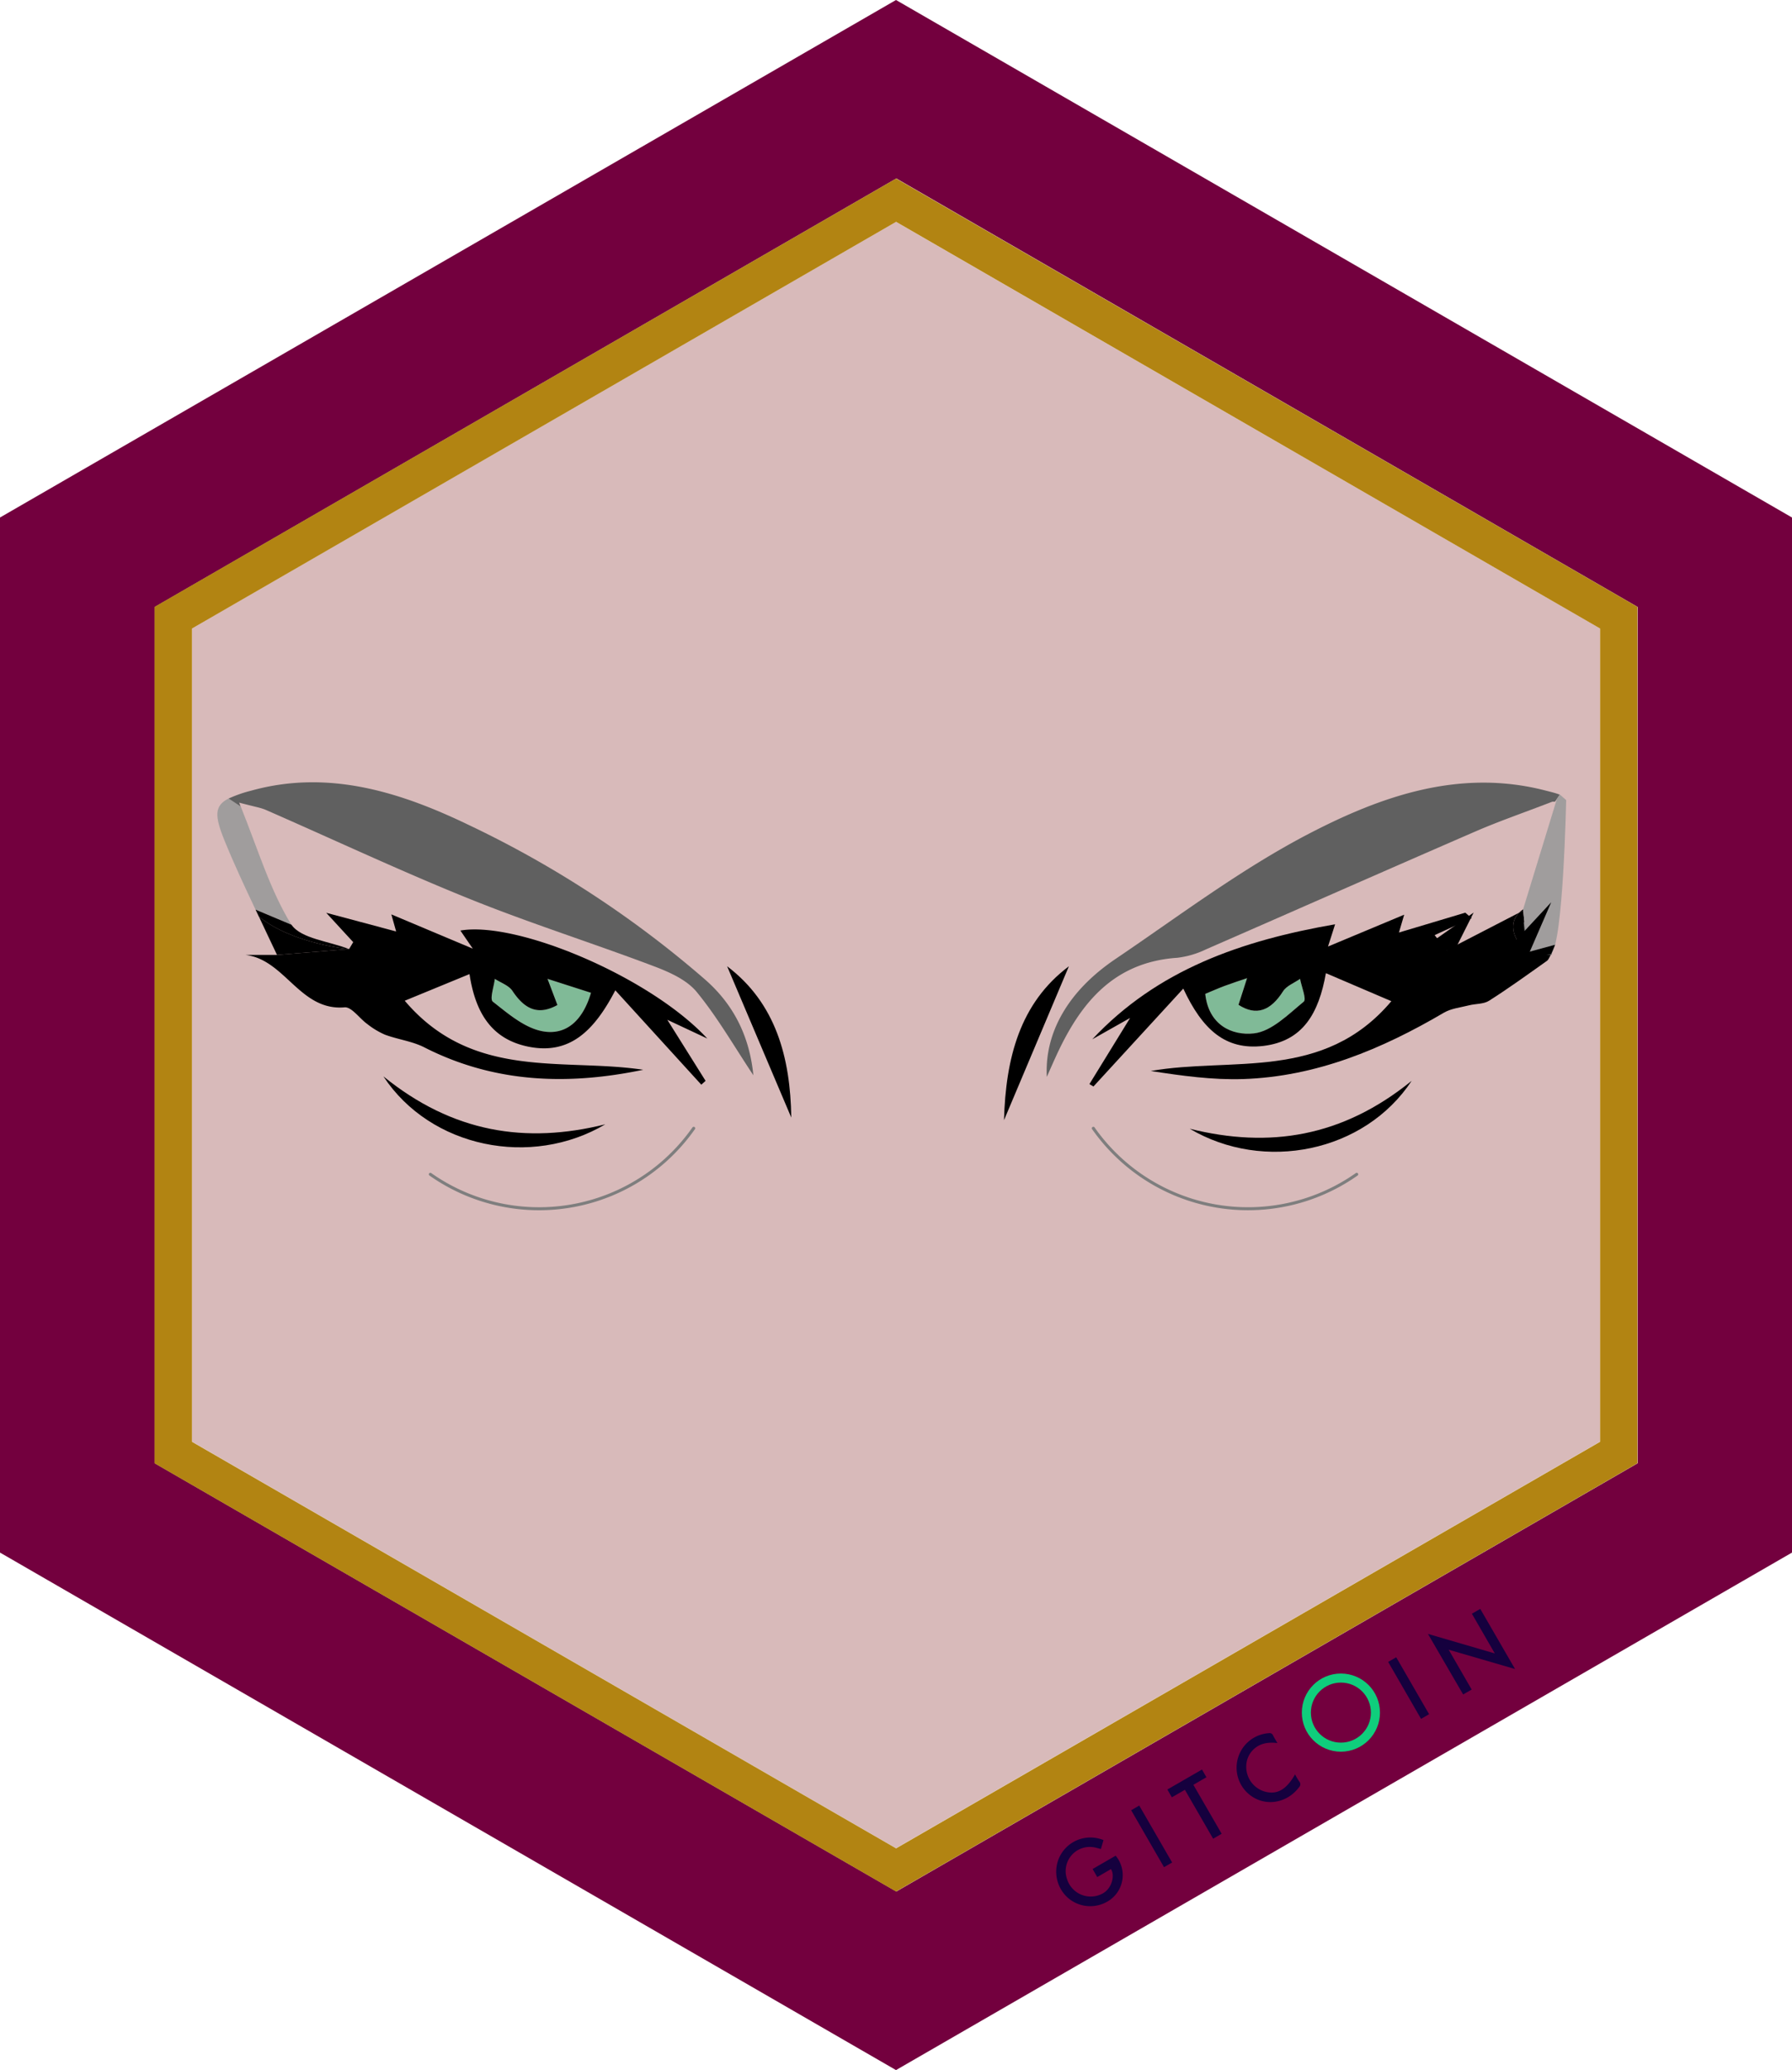 <svg id="Layer_1" data-name="Layer 1" xmlns="http://www.w3.org/2000/svg" viewBox="0 0 594 685.98"><defs><style>.cls-1{fill:#d8baba;}.cls-12,.cls-2{fill:#73003e;}.cls-3{fill:#b28412;}.cls-4{fill:#80ba97;}.cls-5,.cls-9{fill:none;}.cls-6{fill:#606060;}.cls-7{fill:#999898;}.cls-8{fill:#a09d9d;}.cls-10,.cls-9{stroke:#7e7e7e;stroke-linecap:round;}.cls-12,.cls-9{stroke-miterlimit:10;}.cls-10{fill:#7e7e7e;stroke-linejoin:round;stroke-width:0.5px;}.cls-11{fill:#15003e;}.cls-12{stroke:#0fce7c;stroke-width:3px;}</style></defs><polygon class="cls-1" points="530.38 477.73 530.38 208.25 297 73.51 63.62 208.25 63.62 477.73 297 612.47 530.38 477.73"/><path class="cls-2" d="M316.29,20.56l-297,171.49v343l297,171.49,297-171.49v-343ZM562.13,505.45,316.4,647.36,70.59,505.45V221.7L316.4,79.7l245.73,142Z" transform="translate(-19.29 -20.56)"/><path class="cls-3" d="M316.32,79.73,70.52,221.66v283.8l245.8,141.91L562.05,505.46V221.66ZM549.68,498.34,316.32,633.07,82.92,498.34V228.84L316.32,94.07,549.68,228.84Z" transform="translate(-19.29 -20.56)"/><path d="M413.66,394.6c24.56,14.53,57.92,7.83,73.56-15.88C464.23,397.38,440.05,401.17,413.66,394.6Z" transform="translate(-19.29 -20.56)"/><path d="M352.09,391.76c.57-20.45,5.21-38.76,21.51-51C366.67,357.16,359.44,374.32,352.09,391.76Z" transform="translate(-19.29 -20.56)"/><path d="M281.58,390.9l-21.27-50.14C276.51,353,281.28,371.08,281.58,390.9Z" transform="translate(-19.29 -20.56)"/><path class="cls-4" d="M215.23,349.54c-3.07,10.28-9.21,14.28-16.58,12.66-5.8-1.27-11.06-5.84-16-9.71-1.09-.87.37-5,.66-7.56,2,1.3,4.63,2.17,5.85,4,3.89,5.84,8.32,8.32,14.9,4.67l-3.28-8.67Z" transform="translate(-19.29 -20.56)"/><path class="cls-4" d="M418.8,349.9c2.29-.94,4.35-1.86,6.46-2.65,2.45-.91,4.93-1.71,7.4-2.55l-2.84,8.83c5.86,3.8,10.66,2,14.77-4.49,1.17-1.82,3.72-2.76,5.64-4.11.48,2.61,2.21,6.75,1.21,7.57-5.09,4.17-10.62,9.84-16.5,10.5C427.62,363.83,419.88,360.2,418.8,349.9Z" transform="translate(-19.29 -20.56)"/><polyline points="488.48 302.4 482.21 314.88 470.68 314.88"/><path class="cls-5" d="M444.59,349c-4.11,6.46-8.91,8.29-14.77,4.49l2.84-8.83c-2.47.84-5,1.64-7.4,2.55-2.11.79-4.17,1.71-6.46,2.65,1.08,10.3,8.82,13.93,16.14,13.1,5.88-.66,11.41-6.33,16.5-10.5,1-.82-.73-5-1.21-7.57C448.31,346.28,445.76,347.22,444.59,349Z" transform="translate(-19.29 -20.56)"/><path d="M525.66,336.7c-7.09-7.28-4.73-11.74-2.88-13.66l-24,12.4-3.95-5,12.28-5.62L505,323,483,329.58c.84-2.85,1.3-4.43,1.74-5.91l-25.25,10.55c1-3.13,1.45-4.56,2.35-7.37-31,5.39-58.83,15-80.49,38.11l12.54-7.07-13.49,21.92,1.34.79,29.78-32.44c6.35,13.59,13.93,20.47,26.52,19,13.13-1.58,18.38-10.78,20.75-24.11l21.7,9.28C458,379,427.61,370.76,400.74,375.46c10.26,1.59,20.44,3,30.55,2.68,24.26-.8,46-9.89,66.62-22,2.41-1.41,5.49-1.72,8.29-2.43,2.23-.57,4.87-.37,6.68-1.53,6.54-4.15,12.83-8.72,19.16-13.2.58-.41.84-1.28,1.44-2.24H530.1C528.7,338.12,527.21,338.3,525.66,336.7Zm-74.22,15.8c-5.09,4.17-10.62,9.84-16.5,10.5-7.32.83-15.06-2.8-16.14-13.1,2.29-.94,4.35-1.86,6.46-2.65,2.45-.91,4.93-1.71,7.4-2.55l-2.84,8.83c5.86,3.8,10.66,2,14.77-4.49,1.17-1.82,3.72-2.76,5.64-4.11C450.71,347.54,452.44,351.68,451.44,352.5Z" transform="translate(-19.29 -20.56)"/><path class="cls-6" d="M531.39,282.48c-28.29-7.25-54.26,1.89-78.31,14.4-22.5,11.71-43,27.25-64.14,41.54-15.57,10.55-23.44,24.32-22.66,39,1.23-2.78,2-4.55,2.81-6.31,8-17.71,19-31.71,40.44-33.16a30.05,30.05,0,0,0,9.57-2.82c29.79-13,59.49-26.13,89.29-39.06,7.72-3.35,15.69-6.09,25.49-9.86h0l0,0v0h.86l1.57-2.31-.15-.06C534.64,283.26,533,282.9,531.39,282.48Z" transform="translate(-19.29 -20.56)"/><path d="M524.15,321.93h0a7.41,7.41,0,0,0-1.36,1.12l1.41-.72Z" transform="translate(-19.29 -20.56)"/><path d="M530.1,336.7h-4.44C527.21,338.3,528.7,338.12,530.1,336.7Z" transform="translate(-19.29 -20.56)"/><path d="M524.19,322.32l.24-.13-.28-.26Z" transform="translate(-19.29 -20.56)"/><path d="M525.66,336.7c-.54-5.27-1-9.84-1.47-14.38l-1.41.72C520.93,325,518.57,329.42,525.66,336.7Z" transform="translate(-19.29 -20.56)"/><path class="cls-7" d="M524.15,321.93l.28.26c0-.17.08-.34.13-.52l-.42.25Z" transform="translate(-19.29 -20.56)"/><path d="M524.15,321.93l.28.26-.28-.26Z" transform="translate(-19.29 -20.56)"/><path class="cls-5" d="M204.1,353.59c-6.58,3.65-11,1.17-14.9-4.67-1.22-1.82-3.86-2.69-5.85-4-.29,2.6-1.75,6.69-.66,7.56,4.9,3.87,10.16,8.44,16,9.71,7.37,1.62,13.51-2.38,16.58-12.66l-14.41-4.62Z" transform="translate(-19.29 -20.56)"/><path class="cls-8" d="M115.72,326.74c-6.9-11.28-10.81-24.41-16.66-39l-3.94-2.61c-4.79,2.42-4.79,5.69-1.37,14.06C96.88,306.89,100.4,314.4,104,322l11.9,5C115.85,326.91,115.77,326.83,115.72,326.74Z" transform="translate(-19.29 -20.56)"/><path d="M115.91,327,104,322l1.1,2.31c11.18,9.08,29.92,10.77,29.92,10.77C128.52,332.47,119.08,331.65,115.91,327Z" transform="translate(-19.29 -20.56)"/><path d="M171.9,328.92c.83,1.23,1.68,2.47,4.11,6l-27-11.35c.47,1.66.9,3.19,1.59,5.66l-23.17-6.19c3.83,4.17,6.38,6.95,8.94,9.72L135,335.07,111.11,337H100.7c13.13,1.59,18,18.65,32.81,17.37,2.32-.2,4.93,3.67,7.51,5.52a26.44,26.44,0,0,0,5.9,3.55c4.26,1.58,9,2.15,13,4.18,23.28,11.86,47.57,12.65,72.59,7.44-26.67-4-56.55,3.63-79.06-22.88l21.47-8.83c2,13.23,7.59,21.53,19.26,24,13.8,2.92,22-5.05,29.07-18.62L251.75,380l1.42-1.27-12.68-20.23,13.25,6.21C234.89,344.36,190.76,325.7,171.9,328.92Zm26.75,33.28c-5.8-1.27-11.06-5.84-16-9.71-1.09-.87.37-5,.66-7.56,2,1.3,4.63,2.17,5.85,4,3.89,5.84,8.32,8.32,14.9,4.67l-3.28-8.67,14.41,4.62C212.16,359.82,206,363.82,198.65,362.2Z" transform="translate(-19.29 -20.56)"/><path class="cls-6" d="M98.56,286.53c5.17,1.39,7.13,1.66,8.88,2.43,22.42,9.81,44.6,20.23,67.29,29.39,20.13,8.13,40.88,14.68,61.2,22.36,5.16,1.94,10.94,4.49,14.28,8.54,6.93,8.43,12.42,18.05,18.8,27.63-1.27-12.92-6.52-23.42-16-31.72a345.46,345.46,0,0,0-78-51.06c-22.29-10.76-46.51-18.78-72.5-11.52a42,42,0,0,0-7.42,2.59l3.94,2.61Z" transform="translate(-19.29 -20.56)"/><path d="M146.37,377.24c15.64,23.71,49,30.41,73.56,15.89C193.55,399.69,169.37,395.91,146.37,377.24Z" transform="translate(-19.29 -20.56)"/><path d="M105.1,324.29l6,12.7q-3-6.44-6-12.69Z" transform="translate(-19.29 -20.56)"/><path d="M105.11,324.3q3,6.27,6,12.69L135,335.07S116.29,333.38,105.11,324.3Z" transform="translate(-19.29 -20.56)"/><path class="cls-9" d="M161.94,409.7a62.6,62.6,0,0,0,87.29-15.25" transform="translate(-19.29 -20.56)"/><path class="cls-9" d="M469,409.7a62.62,62.62,0,0,1-87.3-15.25" transform="translate(-19.29 -20.56)"/><path d="M533.48,336.7" transform="translate(-19.29 -20.56)"/><polygon class="cls-10" points="505.31 305.79 506.37 316.15 514.19 316.15 505.31 305.79"/><path class="cls-8" d="M536.36,283.87l2.07,1.82s-.94,46.95-4.95,51h-7.82l-1.51-14.77,11.2-36.58Z" transform="translate(-19.29 -20.56)"/><polygon points="508.6 317.28 515.48 313.07 514.19 316.15 508.6 317.28"/><path d="M523.42,334.1" transform="translate(-19.29 -20.56)"/><polygon points="504.14 316.15 515.48 313.07 506.81 320.2 504.14 316.15"/><polygon points="499.43 314.88 514.19 298.99 505 320.17 499.43 314.88"/><path class="cls-11" d="M521.49,573.64l-22-6.4,7.62,13.2-2.83,1.63L492.62,562l22.16,6.47-7.6-13.16,2.78-1.6Z" transform="translate(-19.29 -20.56)"/><path class="cls-11" d="M385.07,630.33l-.86,2.95c-.81-.2-1.55-.44-2.31-.57a8,8,0,0,0-8.9,10.58,8.22,8.22,0,0,0,11.54,4.86c3.27-1.56,4.41-6.07,3-8.21L383,642.58l-1.54-2.67,3.85-2.23,3.79-2.19a10.07,10.07,0,0,1-2.58,15.11,11.29,11.29,0,0,1-13-.93,11.57,11.57,0,0,1-3.4-12.89A11.34,11.34,0,0,1,385.07,630.33Z" transform="translate(-19.29 -20.56)"/><path class="cls-11" d="M448.57,608.54a21.41,21.41,0,0,0,1.41,2.4,1.34,1.34,0,0,1-.11,1.88c-4.23,5.68-12,6.57-17,1.94a11.47,11.47,0,0,1,7.05-19.87,1.2,1.2,0,0,1,1.35.74c.4.8.88,1.55,1.45,2.54-3.28-.39-6.12.12-8.32,2.52a7.74,7.74,0,0,0-2,4.9,8.52,8.52,0,0,0,6,8.62C442.51,615.41,445.65,613.69,448.57,608.54Z" transform="translate(-19.29 -20.56)"/><path class="cls-11" d="M414.86,612l9.38,16.23-2.83,1.64-9.36-16.21-4.32,2.49-1.49-2.59,11.48-6.62,1.47,2.56Z" transform="translate(-19.29 -20.56)"/><path class="cls-11" d="M394.24,620.43l2.68-1.55,10.9,18.87-2.69,1.55Z" transform="translate(-19.29 -20.56)"/><path class="cls-11" d="M493,588.61l-2.67,1.55-10.9-18.88,2.67-1.54Z" transform="translate(-19.29 -20.56)"/><circle class="cls-12" cx="444.47" cy="567.52" r="11.45"/></svg>